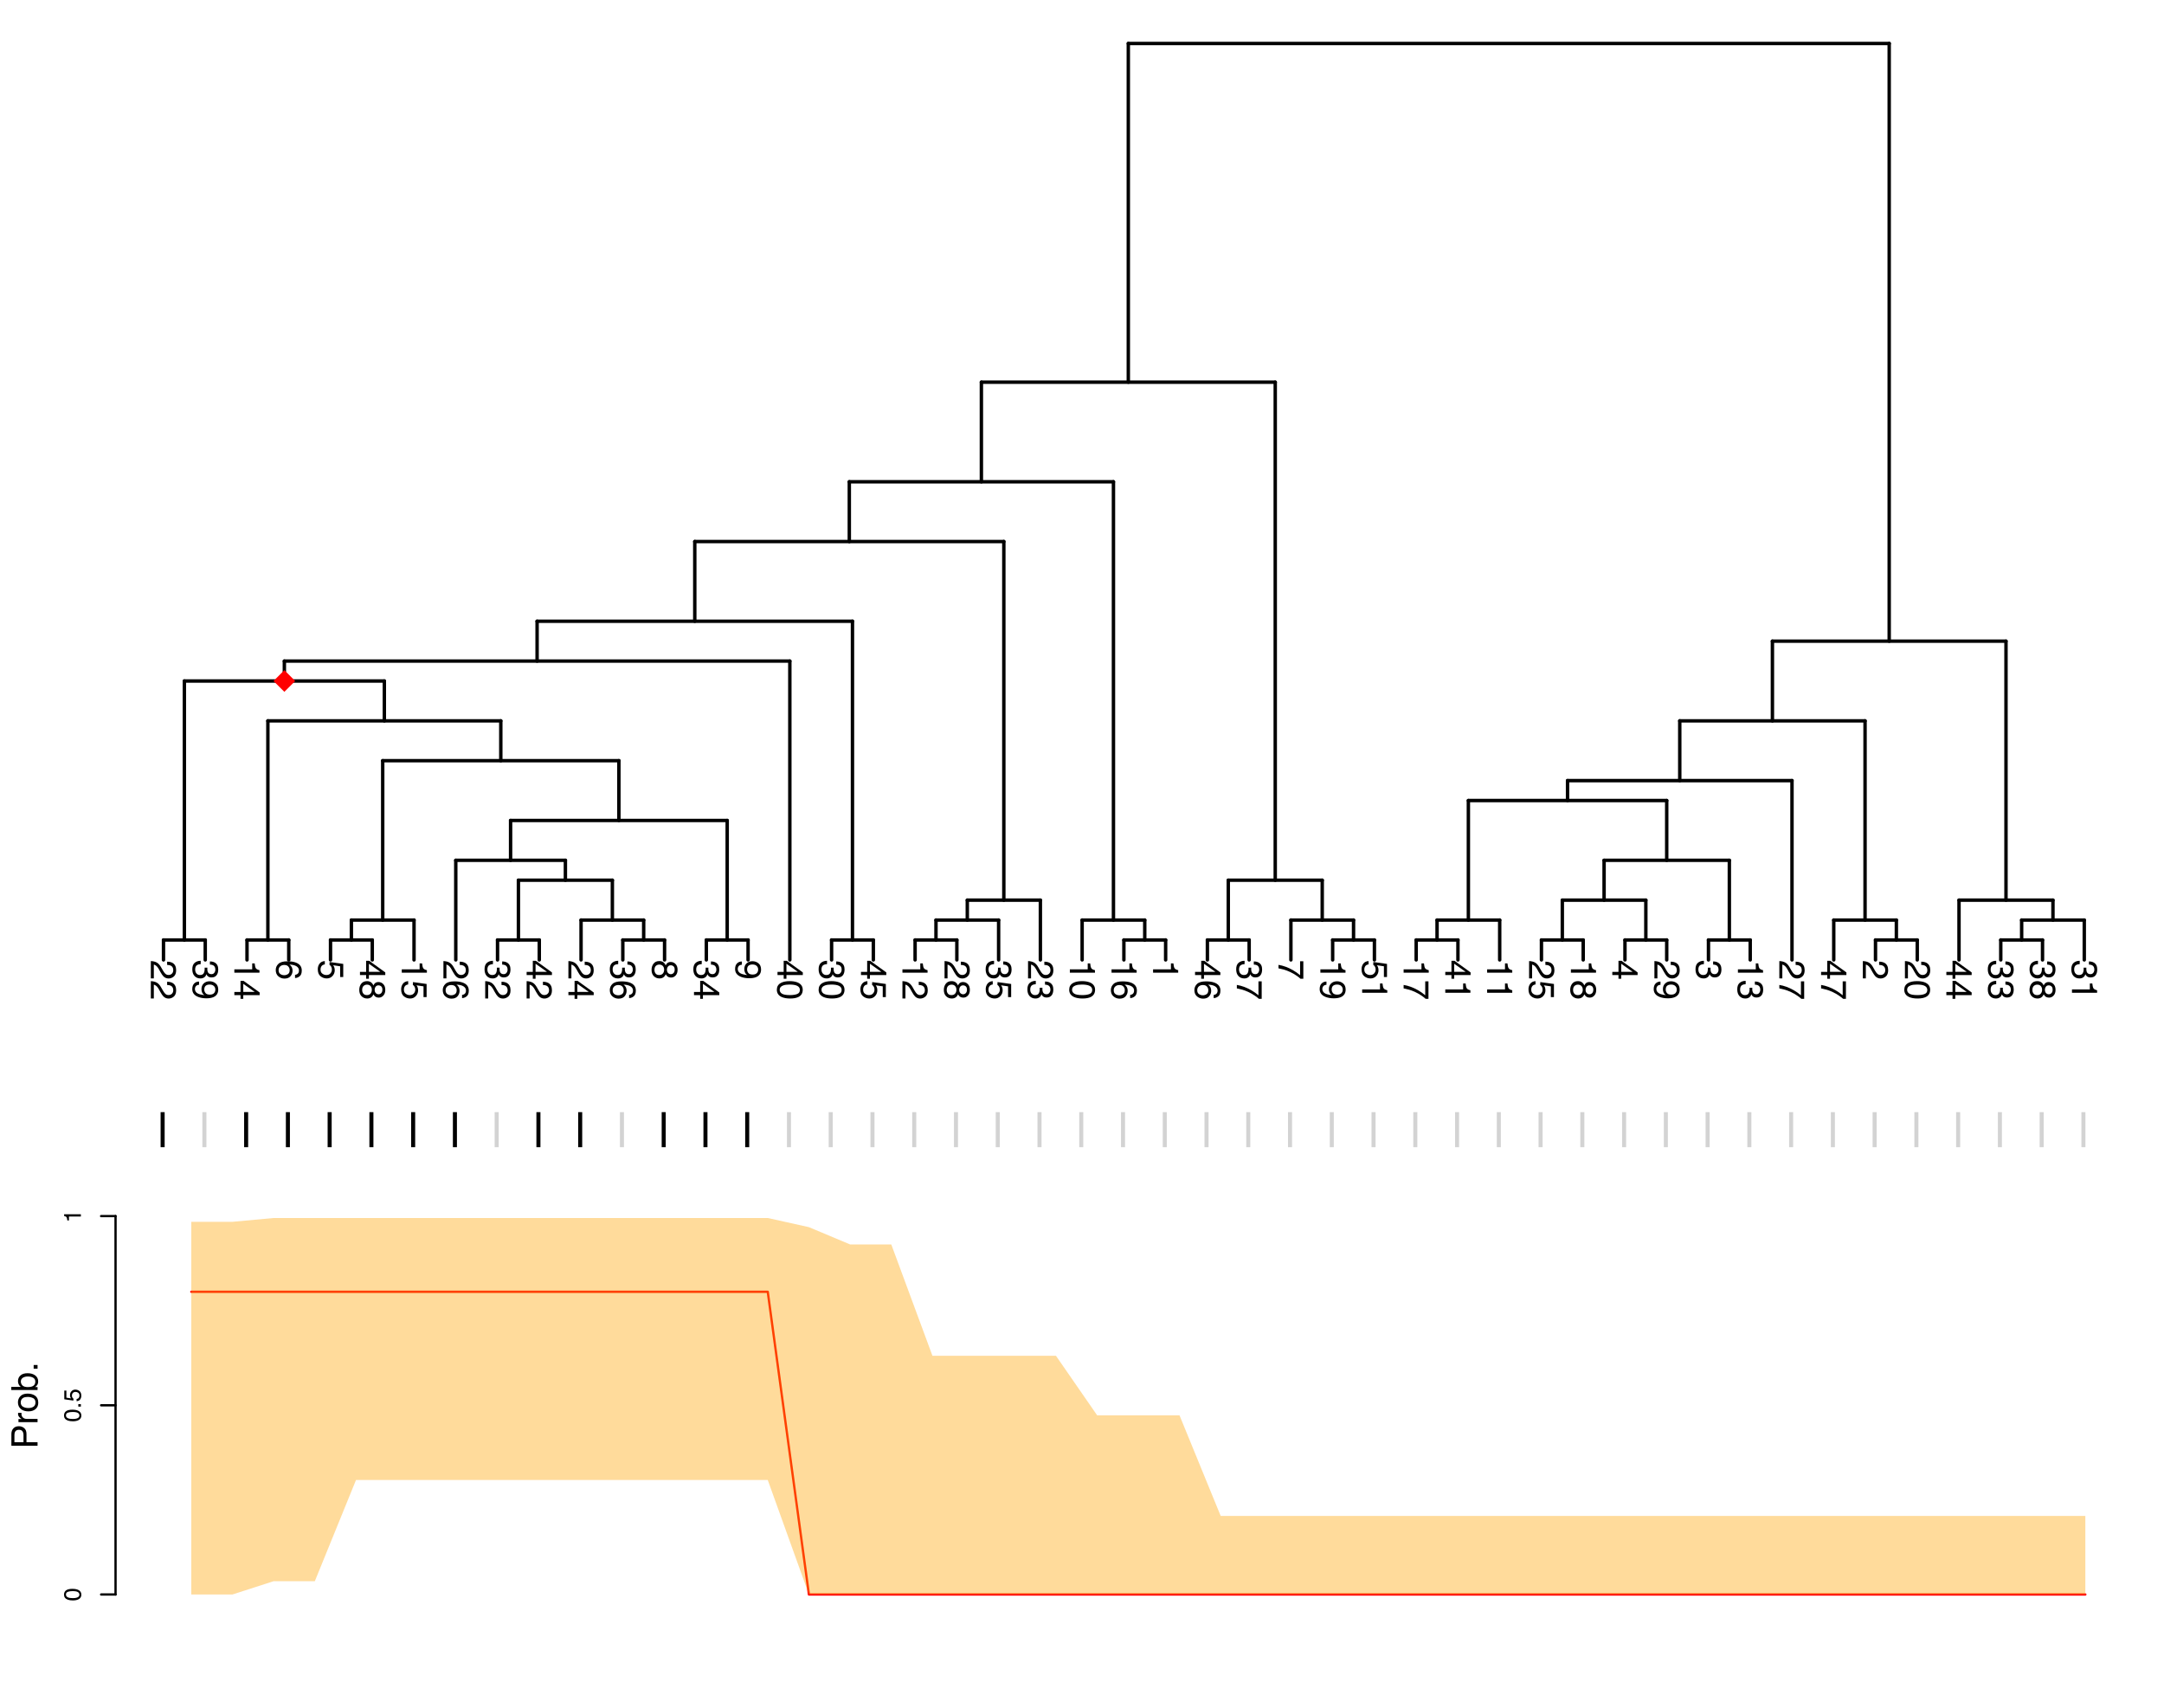 <?xml version="1.0" encoding="UTF-8"?>
<svg xmlns="http://www.w3.org/2000/svg" xmlns:xlink="http://www.w3.org/1999/xlink" width="712pt" height="562pt" viewBox="0 0 712 562" version="1.1">
<defs>
<g>
<symbol overflow="visible" id="glyph0-0">
<path style="stroke:none;" d="M 0 0.375 L 8.516 0.375 L 8.516 7.141 L 0 7.141 Z M 1.062 6.078 L 7.453 6.078 L 7.453 1.453 L 1.062 1.453 Z M 1.062 6.078 "/>
</symbol>
<symbol overflow="visible" id="glyph0-1">
<path style="stroke:none;" d="M 0 0.375 C 0.719 0.406 1.336 0.551 1.859 0.812 C 2.391 1.07 2.875 1.57 3.312 2.312 L 3.953 3.438 C 4.242 3.938 4.492 4.285 4.703 4.484 C 5.016 4.797 5.379 4.953 5.797 4.953 C 6.273 4.953 6.656 4.805 6.938 4.516 C 7.227 4.234 7.375 3.848 7.375 3.359 C 7.375 2.648 7.102 2.156 6.562 1.875 C 6.27 1.727 5.867 1.648 5.359 1.641 L 5.359 0.578 C 6.078 0.586 6.664 0.719 7.125 0.969 C 7.926 1.426 8.328 2.227 8.328 3.375 C 8.328 4.32 8.07 5.016 7.562 5.453 C 7.051 5.891 6.477 6.109 5.844 6.109 C 5.176 6.109 4.609 5.875 4.141 5.406 C 3.867 5.133 3.535 4.648 3.141 3.953 L 2.703 3.156 C 2.492 2.781 2.297 2.484 2.109 2.266 C 1.766 1.879 1.391 1.633 0.984 1.531 L 0.984 6.078 L 0 6.078 Z M 0 0.375 "/>
</symbol>
<symbol overflow="visible" id="glyph0-2">
<path style="stroke:none;" d="M -0.219 3.078 C -0.219 2.098 0.047 1.383 0.578 0.938 C 1.117 0.5 1.773 0.281 2.547 0.281 L 2.547 1.375 C 2.016 1.414 1.625 1.516 1.375 1.672 C 0.938 1.941 0.719 2.43 0.719 3.141 C 0.719 3.691 0.863 4.133 1.156 4.469 C 1.457 4.801 1.836 4.969 2.297 4.969 C 2.867 4.969 3.27 4.789 3.5 4.438 C 3.727 4.082 3.844 3.598 3.844 2.984 C 3.844 2.91 3.844 2.836 3.844 2.766 C 3.844 2.691 3.836 2.617 3.828 2.547 L 4.75 2.547 C 4.738 2.66 4.727 2.754 4.719 2.828 C 4.719 2.898 4.719 2.977 4.719 3.062 C 4.719 3.445 4.781 3.77 4.906 4.031 C 5.125 4.469 5.516 4.688 6.078 4.688 C 6.484 4.688 6.797 4.535 7.016 4.234 C 7.242 3.941 7.359 3.602 7.359 3.219 C 7.359 2.52 7.129 2.039 6.672 1.781 C 6.41 1.625 6.047 1.539 5.578 1.531 L 5.578 0.5 C 6.191 0.5 6.719 0.617 7.156 0.859 C 7.926 1.285 8.312 2.035 8.312 3.109 C 8.312 3.953 8.125 4.602 7.75 5.062 C 7.375 5.531 6.828 5.766 6.109 5.766 C 5.598 5.766 5.188 5.629 4.875 5.359 C 4.676 5.191 4.52 4.973 4.406 4.703 C 4.289 5.141 4.062 5.477 3.719 5.719 C 3.375 5.969 2.953 6.094 2.453 6.094 C 1.66 6.094 1.016 5.828 0.516 5.297 C 0.023 4.773 -0.219 4.035 -0.219 3.078 Z M -0.219 3.078 "/>
</symbol>
<symbol overflow="visible" id="glyph0-3">
<path style="stroke:none;" d="M 2 1.578 C 1.426 1.609 1.031 1.832 0.812 2.25 C 0.695 2.457 0.641 2.695 0.641 2.969 C 0.641 3.469 0.848 3.891 1.266 4.234 C 1.68 4.586 2.523 4.836 3.797 4.984 C 3.422 4.754 3.16 4.469 3.016 4.125 C 2.867 3.781 2.797 3.41 2.797 3.016 C 2.797 2.223 3.047 1.594 3.547 1.125 C 4.047 0.656 4.688 0.422 5.469 0.422 C 6.219 0.422 6.879 0.648 7.453 1.109 C 8.023 1.566 8.312 2.25 8.312 3.156 C 8.312 4.363 7.77 5.195 6.688 5.656 C 6.082 5.906 5.332 6.031 4.438 6.031 C 3.414 6.031 2.516 5.879 1.734 5.578 C 0.422 5.066 -0.234 4.207 -0.234 3 C -0.234 2.188 -0.02 1.566 0.406 1.141 C 0.832 0.723 1.363 0.516 2 0.516 Z M 3.719 3.156 C 3.719 3.57 3.852 3.953 4.125 4.297 C 4.395 4.641 4.867 4.812 5.547 4.812 C 6.16 4.812 6.613 4.656 6.906 4.344 C 7.207 4.039 7.359 3.648 7.359 3.172 C 7.359 2.66 7.188 2.254 6.844 1.953 C 6.508 1.648 6.055 1.5 5.484 1.5 C 4.941 1.5 4.508 1.629 4.188 1.891 C 3.875 2.16 3.719 2.582 3.719 3.156 Z M 3.719 3.156 "/>
</symbol>
<symbol overflow="visible" id="glyph0-4">
<path style="stroke:none;" d="M 5.875 1.141 L 6.688 1.141 C 6.758 1.891 6.879 2.41 7.047 2.703 C 7.223 3.004 7.629 3.227 8.266 3.375 L 8.266 4.203 L 0 4.203 L 0 3.094 L 5.875 3.094 Z M 5.875 1.141 "/>
</symbol>
<symbol overflow="visible" id="glyph0-5">
<path style="stroke:none;" d="M 2.938 3.922 L 6.703 3.922 L 2.938 1.266 Z M 0 3.938 L 2.031 3.938 L 2.031 0.297 L 3.047 0.297 L 8.328 4.109 L 8.328 4.984 L 2.938 4.984 L 2.938 6.203 L 2.031 6.203 L 2.031 4.984 L 0 4.984 Z M 0 3.938 "/>
</symbol>
<symbol overflow="visible" id="glyph0-6">
<path style="stroke:none;" d="M 8.344 3.469 C 8.344 4.395 8.098 5.039 7.609 5.406 C 7.129 5.77 6.633 5.953 6.125 5.953 L 6.125 4.922 C 6.457 4.859 6.719 4.766 6.906 4.641 C 7.25 4.379 7.422 3.992 7.422 3.484 C 7.422 2.898 7.148 2.438 6.609 2.094 C 6.066 1.75 5.297 1.562 4.297 1.531 C 4.648 1.77 4.91 2.066 5.078 2.422 C 5.234 2.754 5.312 3.129 5.312 3.547 C 5.312 4.242 5.086 4.848 4.641 5.359 C 4.203 5.879 3.539 6.141 2.656 6.141 C 1.906 6.141 1.238 5.895 0.656 5.406 C 0.07 4.914 -0.219 4.219 -0.219 3.312 C -0.219 2.531 0.07 1.859 0.656 1.297 C 1.25 0.734 2.242 0.453 3.641 0.453 C 4.68 0.453 5.562 0.578 6.281 0.828 C 7.656 1.305 8.344 2.188 8.344 3.469 Z M 0.719 3.391 C 0.719 3.941 0.898 4.352 1.266 4.625 C 1.641 4.895 2.078 5.031 2.578 5.031 C 3.004 5.031 3.406 4.91 3.781 4.672 C 4.164 4.43 4.359 3.988 4.359 3.344 C 4.359 2.895 4.207 2.5 3.906 2.156 C 3.613 1.82 3.172 1.656 2.578 1.656 C 2.047 1.656 1.602 1.805 1.25 2.109 C 0.895 2.422 0.719 2.848 0.719 3.391 Z M 0.719 3.391 "/>
</symbol>
<symbol overflow="visible" id="glyph0-7">
<path style="stroke:none;" d="M 2.109 1.469 C 1.516 1.539 1.102 1.816 0.875 2.297 C 0.758 2.547 0.703 2.832 0.703 3.156 C 0.703 3.77 0.898 4.223 1.297 4.516 C 1.691 4.816 2.129 4.969 2.609 4.969 C 3.191 4.969 3.641 4.789 3.953 4.438 C 4.273 4.082 4.438 3.66 4.438 3.172 C 4.438 2.805 4.363 2.492 4.219 2.234 C 4.082 1.984 3.891 1.77 3.641 1.594 L 3.688 0.688 L 8.172 1.312 L 8.172 5.625 L 7.156 5.625 L 7.156 2.094 L 4.844 1.75 C 4.988 1.938 5.098 2.117 5.172 2.297 C 5.305 2.609 5.375 2.969 5.375 3.375 C 5.375 4.133 5.125 4.773 4.625 5.297 C 4.133 5.828 3.516 6.094 2.766 6.094 C 1.984 6.094 1.289 5.848 0.688 5.359 C 0.094 4.879 -0.203 4.109 -0.203 3.047 C -0.203 2.367 -0.016 1.77 0.359 1.25 C 0.742 0.727 1.328 0.438 2.109 0.375 Z M 2.109 1.469 "/>
</symbol>
<symbol overflow="visible" id="glyph0-8">
<path style="stroke:none;" d="M 4.828 3.234 C 4.828 3.691 4.953 4.051 5.203 4.312 C 5.461 4.57 5.77 4.703 6.125 4.703 C 6.438 4.703 6.723 4.578 6.984 4.328 C 7.242 4.078 7.375 3.695 7.375 3.188 C 7.375 2.688 7.242 2.32 6.984 2.094 C 6.723 1.875 6.422 1.766 6.078 1.766 C 5.68 1.766 5.375 1.91 5.156 2.203 C 4.938 2.492 4.828 2.836 4.828 3.234 Z M 0.719 3.297 C 0.719 3.773 0.848 4.172 1.109 4.484 C 1.367 4.805 1.754 4.969 2.266 4.969 C 2.805 4.969 3.211 4.801 3.484 4.469 C 3.766 4.145 3.906 3.727 3.906 3.219 C 3.906 2.719 3.766 2.312 3.484 2 C 3.203 1.688 2.812 1.531 2.312 1.531 C 1.875 1.531 1.5 1.672 1.188 1.953 C 0.875 2.242 0.719 2.691 0.719 3.297 Z M 4.422 1.812 C 4.547 1.52 4.691 1.289 4.859 1.125 C 5.172 0.82 5.57 0.672 6.062 0.672 C 6.688 0.672 7.219 0.895 7.656 1.344 C 8.102 1.789 8.328 2.426 8.328 3.25 C 8.328 4.051 8.113 4.676 7.688 5.125 C 7.27 5.57 6.785 5.797 6.234 5.797 C 5.711 5.797 5.289 5.664 4.969 5.406 C 4.789 5.258 4.613 5.031 4.438 4.719 C 4.281 5.062 4.098 5.332 3.891 5.531 C 3.504 5.906 3.004 6.094 2.391 6.094 C 1.648 6.094 1.023 5.844 0.516 5.344 C 0.016 4.852 -0.234 4.16 -0.234 3.266 C -0.234 2.461 -0.016 1.781 0.422 1.219 C 0.859 0.656 1.492 0.375 2.328 0.375 C 2.816 0.375 3.238 0.492 3.594 0.734 C 3.957 0.984 4.234 1.344 4.422 1.812 Z M 4.422 1.812 "/>
</symbol>
<symbol overflow="visible" id="glyph0-9">
<path style="stroke:none;" d="M 8.297 3.219 C 8.297 4.289 7.852 5.066 6.969 5.547 C 6.289 5.91 5.352 6.094 4.156 6.094 C 3.031 6.094 2.098 5.926 1.359 5.594 C 0.305 5.102 -0.219 4.305 -0.219 3.203 C -0.219 2.203 0.211 1.461 1.078 0.984 C 1.797 0.578 2.766 0.375 3.984 0.375 C 4.922 0.375 5.727 0.492 6.406 0.734 C 7.664 1.191 8.297 2.02 8.297 3.219 Z M 0.719 3.203 C 0.719 3.742 0.957 4.172 1.438 4.484 C 1.914 4.805 2.812 4.969 4.125 4.969 C 5.062 4.969 5.832 4.852 6.438 4.625 C 7.051 4.395 7.359 3.945 7.359 3.281 C 7.359 2.664 7.066 2.211 6.484 1.922 C 5.91 1.641 5.062 1.5 3.938 1.5 C 3.094 1.5 2.414 1.594 1.906 1.781 C 1.113 2.051 0.719 2.523 0.719 3.203 Z M 0.719 3.203 "/>
</symbol>
<symbol overflow="visible" id="glyph0-10">
<path style="stroke:none;" d="M 8.172 6.203 L 7.25 6.203 C 6.988 5.941 6.535 5.586 5.891 5.141 C 5.254 4.703 4.566 4.312 3.828 3.969 C 3.109 3.633 2.445 3.379 1.844 3.203 C 1.469 3.086 0.852 2.941 0 2.766 L 0 1.625 C 1.582 1.883 3.16 2.461 4.734 3.359 C 5.648 3.891 6.441 4.445 7.109 5.031 L 7.109 0.438 L 8.172 0.438 Z M 8.172 6.203 "/>
</symbol>
<symbol overflow="visible" id="glyph1-0">
<path style="stroke:none;" d="M 0.516 0 L 0.516 -11.359 L 9.531 -11.359 L 9.531 0 Z M 8.109 -1.422 L 8.109 -9.938 L 1.938 -9.938 L 1.938 -1.422 Z M 8.109 -1.422 "/>
</symbol>
<symbol overflow="visible" id="glyph1-1">
<path style="stroke:none;" d="M 2.438 0 L 1.109 0 L 1.109 -11.531 L 2.438 -11.531 Z M 2.438 0 "/>
</symbol>
<symbol overflow="visible" id="glyph2-0">
<path style="stroke:none;" d="M 0 -0.25 L -5.688 -0.25 L -5.688 -4.766 L 0 -4.766 Z M -0.719 -4.047 L -4.969 -4.047 L -4.969 -0.969 L -0.719 -0.969 Z M -0.719 -4.047 "/>
</symbol>
<symbol overflow="visible" id="glyph2-1">
<path style="stroke:none;" d="M -5.547 -2.141 C -5.547 -2.859 -5.25 -3.379 -4.656 -3.703 C -4.195 -3.941 -3.57 -4.062 -2.781 -4.062 C -2.02 -4.062 -1.395 -3.953 -0.906 -3.734 C -0.195 -3.41 0.156 -2.879 0.156 -2.141 C 0.156 -1.473 -0.133 -0.977 -0.719 -0.656 C -1.195 -0.383 -1.844 -0.25 -2.656 -0.25 C -3.281 -0.25 -3.82 -0.328 -4.281 -0.484 C -5.125 -0.797 -5.547 -1.348 -5.547 -2.141 Z M -0.484 -2.141 C -0.484 -2.492 -0.641 -2.773 -0.953 -2.984 C -1.273 -3.203 -1.875 -3.312 -2.75 -3.312 C -3.375 -3.312 -3.891 -3.234 -4.297 -3.078 C -4.703 -2.93 -4.906 -2.633 -4.906 -2.188 C -4.906 -1.781 -4.711 -1.477 -4.328 -1.281 C -3.941 -1.094 -3.375 -1 -2.625 -1 C -2.062 -1 -1.609 -1.062 -1.266 -1.188 C -0.742 -1.375 -0.484 -1.691 -0.484 -2.141 Z M -0.484 -2.141 "/>
</symbol>
<symbol overflow="visible" id="glyph2-2">
<path style="stroke:none;" d="M -0.844 -0.672 L -0.844 -1.484 L 0 -1.484 L 0 -0.672 Z M -0.844 -0.672 "/>
</symbol>
<symbol overflow="visible" id="glyph2-3">
<path style="stroke:none;" d="M -1.406 -0.984 C -1.008 -1.023 -0.738 -1.207 -0.594 -1.531 C -0.508 -1.695 -0.469 -1.891 -0.469 -2.109 C -0.469 -2.516 -0.598 -2.816 -0.859 -3.016 C -1.129 -3.211 -1.422 -3.312 -1.734 -3.312 C -2.129 -3.312 -2.43 -3.191 -2.641 -2.953 C -2.848 -2.723 -2.953 -2.441 -2.953 -2.109 C -2.953 -1.867 -2.906 -1.66 -2.812 -1.484 C -2.719 -1.316 -2.586 -1.176 -2.422 -1.062 L -2.469 -0.453 L -5.453 -0.875 L -5.453 -3.75 L -4.766 -3.75 L -4.766 -1.406 L -3.234 -1.172 C -3.328 -1.297 -3.398 -1.414 -3.453 -1.531 C -3.535 -1.738 -3.578 -1.977 -3.578 -2.25 C -3.578 -2.758 -3.41 -3.188 -3.078 -3.531 C -2.754 -3.883 -2.344 -4.062 -1.844 -4.062 C -1.32 -4.062 -0.859 -3.898 -0.453 -3.578 C -0.055 -3.254 0.141 -2.738 0.141 -2.031 C 0.141 -1.582 0.016 -1.18 -0.234 -0.828 C -0.492 -0.484 -0.883 -0.289 -1.406 -0.25 Z M -1.406 -0.984 "/>
</symbol>
<symbol overflow="visible" id="glyph2-4">
<path style="stroke:none;" d="M -3.922 -0.766 L -4.453 -0.766 C -4.504 -1.266 -4.586 -1.613 -4.703 -1.812 C -4.816 -2.008 -5.086 -2.156 -5.516 -2.25 L -5.516 -2.797 L 0 -2.797 L 0 -2.062 L -3.922 -2.062 Z M -3.922 -0.766 "/>
</symbol>
<symbol overflow="visible" id="glyph3-0">
<path style="stroke:none;" d="M 0 -0.391 L -8.609 -0.391 L -8.609 -7.219 L 0 -7.219 Z M -1.078 -6.141 L -7.531 -6.141 L -7.531 -1.469 L -1.078 -1.469 Z M -1.078 -6.141 "/>
</symbol>
<symbol overflow="visible" id="glyph3-1">
<path style="stroke:none;" d="M -8.609 -1.031 L -8.609 -4.906 C -8.609 -5.664 -8.391 -6.281 -7.953 -6.75 C -7.523 -7.219 -6.922 -7.453 -6.141 -7.453 C -5.473 -7.453 -4.891 -7.242 -4.391 -6.828 C -3.891 -6.41 -3.641 -5.77 -3.641 -4.906 L -3.641 -2.188 L 0 -2.188 L 0 -1.031 Z M -6.141 -6.281 C -6.766 -6.281 -7.191 -6.047 -7.422 -5.578 C -7.547 -5.316 -7.609 -4.961 -7.609 -4.516 L -7.609 -2.188 L -4.625 -2.188 L -4.625 -4.516 C -4.625 -5.035 -4.734 -5.457 -4.953 -5.781 C -5.18 -6.113 -5.578 -6.281 -6.141 -6.281 Z M -6.141 -6.281 "/>
</symbol>
<symbol overflow="visible" id="glyph3-2">
<path style="stroke:none;" d="M -6.281 -0.797 L -6.281 -1.812 L -5.188 -1.812 C -5.406 -1.883 -5.664 -2.082 -5.969 -2.406 C -6.27 -2.727 -6.422 -3.098 -6.422 -3.516 C -6.422 -3.535 -6.414 -3.566 -6.406 -3.609 C -6.406 -3.66 -6.398 -3.742 -6.391 -3.859 L -5.281 -3.859 C -5.289 -3.797 -5.297 -3.738 -5.297 -3.688 C -5.297 -3.633 -5.297 -3.578 -5.297 -3.516 C -5.297 -2.984 -5.125 -2.57 -4.781 -2.281 C -4.445 -2 -4.055 -1.859 -3.609 -1.859 L 0 -1.859 L 0 -0.797 Z M -6.281 -0.797 "/>
</symbol>
<symbol overflow="visible" id="glyph3-3">
<path style="stroke:none;" d="M -0.688 -3.266 C -0.688 -3.961 -0.945 -4.441 -1.469 -4.703 C -2 -4.961 -2.586 -5.094 -3.234 -5.094 C -3.828 -5.094 -4.305 -5 -4.672 -4.812 C -5.242 -4.508 -5.531 -4 -5.531 -3.281 C -5.531 -2.633 -5.285 -2.164 -4.797 -1.875 C -4.305 -1.582 -3.711 -1.438 -3.016 -1.438 C -2.348 -1.438 -1.789 -1.582 -1.344 -1.875 C -0.906 -2.164 -0.688 -2.629 -0.688 -3.266 Z M -6.453 -3.312 C -6.453 -4.113 -6.18 -4.789 -5.641 -5.344 C -5.109 -5.906 -4.316 -6.188 -3.266 -6.188 C -2.254 -6.188 -1.414 -5.941 -0.75 -5.453 C -0.094 -4.961 0.234 -4.203 0.234 -3.172 C 0.234 -2.305 -0.055 -1.617 -0.641 -1.109 C -1.234 -0.598 -2.02 -0.344 -3 -0.344 C -4.051 -0.344 -4.891 -0.609 -5.516 -1.141 C -6.141 -1.68 -6.453 -2.406 -6.453 -3.312 Z M -6.422 -3.266 Z M -6.422 -3.266 "/>
</symbol>
<symbol overflow="visible" id="glyph3-4">
<path style="stroke:none;" d="M -8.641 -0.688 L -8.641 -1.719 L -5.516 -1.719 C -5.816 -1.945 -6.047 -2.223 -6.203 -2.547 C -6.359 -2.867 -6.438 -3.219 -6.438 -3.594 C -6.438 -4.375 -6.164 -5.004 -5.625 -5.484 C -5.094 -5.973 -4.305 -6.219 -3.266 -6.219 C -2.266 -6.219 -1.438 -5.977 -0.781 -5.5 C -0.125 -5.02 0.203 -4.352 0.203 -3.5 C 0.203 -3.02 0.086 -2.617 -0.141 -2.297 C -0.285 -2.098 -0.504 -1.891 -0.797 -1.672 L 0 -1.672 L 0 -0.688 Z M -0.734 -3.438 C -0.734 -4.008 -0.957 -4.438 -1.406 -4.719 C -1.863 -5 -2.461 -5.141 -3.203 -5.141 C -3.867 -5.141 -4.414 -5 -4.844 -4.719 C -5.281 -4.438 -5.5 -4.02 -5.5 -3.469 C -5.5 -2.988 -5.32 -2.566 -4.969 -2.203 C -4.613 -1.836 -4.023 -1.656 -3.203 -1.656 C -2.617 -1.656 -2.141 -1.727 -1.766 -1.875 C -1.078 -2.156 -0.734 -2.676 -0.734 -3.438 Z M -0.734 -3.438 "/>
</symbol>
<symbol overflow="visible" id="glyph3-5">
<path style="stroke:none;" d="M -1.281 -1.031 L -1.281 -2.25 L 0 -2.25 L 0 -1.031 Z M -1.281 -1.031 "/>
</symbol>
</g>
</defs>
<g id="surface46">
<rect x="0" y="0" width="712" height="562" style="fill:rgb(100%,100%,100%);fill-opacity:1;stroke:none;"/>
<path style="fill:none;stroke-width:1.125;stroke-linecap:round;stroke-linejoin:round;stroke:rgb(0%,0%,0%);stroke-opacity:1;stroke-miterlimit:10;" d="M 371.238 14.309 L 371.238 125.73 "/>
<path style="fill:none;stroke-width:1.125;stroke-linecap:round;stroke-linejoin:round;stroke:rgb(0%,0%,0%);stroke-opacity:1;stroke-miterlimit:10;" d="M 322.895 125.73 L 322.895 158.5 "/>
<path style="fill:none;stroke-width:1.125;stroke-linecap:round;stroke-linejoin:round;stroke:rgb(0%,0%,0%);stroke-opacity:1;stroke-miterlimit:10;" d="M 279.441 158.5 L 279.441 178.164 "/>
<path style="fill:none;stroke-width:1.125;stroke-linecap:round;stroke-linejoin:round;stroke:rgb(0%,0%,0%);stroke-opacity:1;stroke-miterlimit:10;" d="M 228.598 178.164 L 228.598 204.379 "/>
<path style="fill:none;stroke-width:1.125;stroke-linecap:round;stroke-linejoin:round;stroke:rgb(0%,0%,0%);stroke-opacity:1;stroke-miterlimit:10;" d="M 176.715 204.379 L 176.715 217.488 "/>
<path style="fill:none;stroke-width:1.125;stroke-linecap:round;stroke-linejoin:round;stroke:rgb(0%,0%,0%);stroke-opacity:1;stroke-miterlimit:10;" d="M 93.559 217.488 L 93.559 224.043 "/>
<path style="fill:none;stroke-width:1.125;stroke-linecap:round;stroke-linejoin:round;stroke:rgb(0%,0%,0%);stroke-opacity:1;stroke-miterlimit:10;" d="M 60.66 224.043 L 60.66 309.246 "/>
<path style="fill:none;stroke-width:1.125;stroke-linecap:round;stroke-linejoin:round;stroke:rgb(0%,0%,0%);stroke-opacity:1;stroke-miterlimit:10;" d="M 53.793 309.246 L 53.793 315.801 "/>
<path style="fill:none;stroke-width:1.125;stroke-linecap:round;stroke-linejoin:round;stroke:rgb(0%,0%,0%);stroke-opacity:1;stroke-miterlimit:10;" d="M 67.531 309.246 L 67.531 315.801 "/>
<path style="fill:none;stroke-width:1.125;stroke-linecap:round;stroke-linejoin:round;stroke:rgb(0%,0%,0%);stroke-opacity:1;stroke-miterlimit:10;" d="M 126.457 224.043 L 126.457 237.152 "/>
<path style="fill:none;stroke-width:1.125;stroke-linecap:round;stroke-linejoin:round;stroke:rgb(0%,0%,0%);stroke-opacity:1;stroke-miterlimit:10;" d="M 88.137 237.152 L 88.137 309.246 "/>
<path style="fill:none;stroke-width:1.125;stroke-linecap:round;stroke-linejoin:round;stroke:rgb(0%,0%,0%);stroke-opacity:1;stroke-miterlimit:10;" d="M 81.27 309.246 L 81.27 315.801 "/>
<path style="fill:none;stroke-width:1.125;stroke-linecap:round;stroke-linejoin:round;stroke:rgb(0%,0%,0%);stroke-opacity:1;stroke-miterlimit:10;" d="M 95.008 309.246 L 95.008 315.801 "/>
<path style="fill:none;stroke-width:1.125;stroke-linecap:round;stroke-linejoin:round;stroke:rgb(0%,0%,0%);stroke-opacity:1;stroke-miterlimit:10;" d="M 164.773 237.152 L 164.773 250.258 "/>
<path style="fill:none;stroke-width:1.125;stroke-linecap:round;stroke-linejoin:round;stroke:rgb(0%,0%,0%);stroke-opacity:1;stroke-miterlimit:10;" d="M 125.918 250.258 L 125.918 302.691 "/>
<path style="fill:none;stroke-width:1.125;stroke-linecap:round;stroke-linejoin:round;stroke:rgb(0%,0%,0%);stroke-opacity:1;stroke-miterlimit:10;" d="M 115.613 302.691 L 115.613 309.246 "/>
<path style="fill:none;stroke-width:1.125;stroke-linecap:round;stroke-linejoin:round;stroke:rgb(0%,0%,0%);stroke-opacity:1;stroke-miterlimit:10;" d="M 108.746 309.246 L 108.746 315.801 "/>
<path style="fill:none;stroke-width:1.125;stroke-linecap:round;stroke-linejoin:round;stroke:rgb(0%,0%,0%);stroke-opacity:1;stroke-miterlimit:10;" d="M 122.484 309.246 L 122.484 315.801 "/>
<path style="fill:none;stroke-width:1.125;stroke-linecap:round;stroke-linejoin:round;stroke:rgb(0%,0%,0%);stroke-opacity:1;stroke-miterlimit:10;" d="M 136.223 302.691 L 136.223 315.801 "/>
<path style="fill:none;stroke-width:1.125;stroke-linecap:round;stroke-linejoin:round;stroke:rgb(0%,0%,0%);stroke-opacity:1;stroke-miterlimit:10;" d="M 203.629 250.258 L 203.629 269.922 "/>
<path style="fill:none;stroke-width:1.125;stroke-linecap:round;stroke-linejoin:round;stroke:rgb(0%,0%,0%);stroke-opacity:1;stroke-miterlimit:10;" d="M 167.992 269.922 L 167.992 283.031 "/>
<path style="fill:none;stroke-width:1.125;stroke-linecap:round;stroke-linejoin:round;stroke:rgb(0%,0%,0%);stroke-opacity:1;stroke-miterlimit:10;" d="M 149.961 283.031 L 149.961 315.801 "/>
<path style="fill:none;stroke-width:1.125;stroke-linecap:round;stroke-linejoin:round;stroke:rgb(0%,0%,0%);stroke-opacity:1;stroke-miterlimit:10;" d="M 186.027 283.031 L 186.027 289.582 "/>
<path style="fill:none;stroke-width:1.125;stroke-linecap:round;stroke-linejoin:round;stroke:rgb(0%,0%,0%);stroke-opacity:1;stroke-miterlimit:10;" d="M 170.57 289.582 L 170.57 309.246 "/>
<path style="fill:none;stroke-width:1.125;stroke-linecap:round;stroke-linejoin:round;stroke:rgb(0%,0%,0%);stroke-opacity:1;stroke-miterlimit:10;" d="M 163.699 309.246 L 163.699 315.801 "/>
<path style="fill:none;stroke-width:1.125;stroke-linecap:round;stroke-linejoin:round;stroke:rgb(0%,0%,0%);stroke-opacity:1;stroke-miterlimit:10;" d="M 177.438 309.246 L 177.438 315.801 "/>
<path style="fill:none;stroke-width:1.125;stroke-linecap:round;stroke-linejoin:round;stroke:rgb(0%,0%,0%);stroke-opacity:1;stroke-miterlimit:10;" d="M 201.48 289.582 L 201.48 302.691 "/>
<path style="fill:none;stroke-width:1.125;stroke-linecap:round;stroke-linejoin:round;stroke:rgb(0%,0%,0%);stroke-opacity:1;stroke-miterlimit:10;" d="M 191.18 302.691 L 191.18 315.801 "/>
<path style="fill:none;stroke-width:1.125;stroke-linecap:round;stroke-linejoin:round;stroke:rgb(0%,0%,0%);stroke-opacity:1;stroke-miterlimit:10;" d="M 211.785 302.691 L 211.785 309.246 "/>
<path style="fill:none;stroke-width:1.125;stroke-linecap:round;stroke-linejoin:round;stroke:rgb(0%,0%,0%);stroke-opacity:1;stroke-miterlimit:10;" d="M 204.918 309.246 L 204.918 315.801 "/>
<path style="fill:none;stroke-width:1.125;stroke-linecap:round;stroke-linejoin:round;stroke:rgb(0%,0%,0%);stroke-opacity:1;stroke-miterlimit:10;" d="M 218.656 309.246 L 218.656 315.801 "/>
<path style="fill:none;stroke-width:1.125;stroke-linecap:round;stroke-linejoin:round;stroke:rgb(0%,0%,0%);stroke-opacity:1;stroke-miterlimit:10;" d="M 239.262 269.922 L 239.262 309.246 "/>
<path style="fill:none;stroke-width:1.125;stroke-linecap:round;stroke-linejoin:round;stroke:rgb(0%,0%,0%);stroke-opacity:1;stroke-miterlimit:10;" d="M 232.395 309.246 L 232.395 315.801 "/>
<path style="fill:none;stroke-width:1.125;stroke-linecap:round;stroke-linejoin:round;stroke:rgb(0%,0%,0%);stroke-opacity:1;stroke-miterlimit:10;" d="M 246.133 309.246 L 246.133 315.801 "/>
<path style="fill:none;stroke-width:1.125;stroke-linecap:round;stroke-linejoin:round;stroke:rgb(0%,0%,0%);stroke-opacity:1;stroke-miterlimit:10;" d="M 259.871 217.488 L 259.871 315.801 "/>
<path style="fill:none;stroke-width:1.125;stroke-linecap:round;stroke-linejoin:round;stroke:rgb(0%,0%,0%);stroke-opacity:1;stroke-miterlimit:10;" d="M 280.48 204.379 L 280.48 309.246 "/>
<path style="fill:none;stroke-width:1.125;stroke-linecap:round;stroke-linejoin:round;stroke:rgb(0%,0%,0%);stroke-opacity:1;stroke-miterlimit:10;" d="M 273.609 309.246 L 273.609 315.801 "/>
<path style="fill:none;stroke-width:1.125;stroke-linecap:round;stroke-linejoin:round;stroke:rgb(0%,0%,0%);stroke-opacity:1;stroke-miterlimit:10;" d="M 287.348 309.246 L 287.348 315.801 "/>
<path style="fill:none;stroke-width:1.125;stroke-linecap:round;stroke-linejoin:round;stroke:rgb(0%,0%,0%);stroke-opacity:1;stroke-miterlimit:10;" d="M 330.281 178.164 L 330.281 296.137 "/>
<path style="fill:none;stroke-width:1.125;stroke-linecap:round;stroke-linejoin:round;stroke:rgb(0%,0%,0%);stroke-opacity:1;stroke-miterlimit:10;" d="M 318.262 296.137 L 318.262 302.691 "/>
<path style="fill:none;stroke-width:1.125;stroke-linecap:round;stroke-linejoin:round;stroke:rgb(0%,0%,0%);stroke-opacity:1;stroke-miterlimit:10;" d="M 307.957 302.691 L 307.957 309.246 "/>
<path style="fill:none;stroke-width:1.125;stroke-linecap:round;stroke-linejoin:round;stroke:rgb(0%,0%,0%);stroke-opacity:1;stroke-miterlimit:10;" d="M 301.086 309.246 L 301.086 315.801 "/>
<path style="fill:none;stroke-width:1.125;stroke-linecap:round;stroke-linejoin:round;stroke:rgb(0%,0%,0%);stroke-opacity:1;stroke-miterlimit:10;" d="M 314.824 309.246 L 314.824 315.801 "/>
<path style="fill:none;stroke-width:1.125;stroke-linecap:round;stroke-linejoin:round;stroke:rgb(0%,0%,0%);stroke-opacity:1;stroke-miterlimit:10;" d="M 328.566 302.691 L 328.566 315.801 "/>
<path style="fill:none;stroke-width:1.125;stroke-linecap:round;stroke-linejoin:round;stroke:rgb(0%,0%,0%);stroke-opacity:1;stroke-miterlimit:10;" d="M 342.305 296.137 L 342.305 315.801 "/>
<path style="fill:none;stroke-width:1.125;stroke-linecap:round;stroke-linejoin:round;stroke:rgb(0%,0%,0%);stroke-opacity:1;stroke-miterlimit:10;" d="M 366.348 158.5 L 366.348 302.691 "/>
<path style="fill:none;stroke-width:1.125;stroke-linecap:round;stroke-linejoin:round;stroke:rgb(0%,0%,0%);stroke-opacity:1;stroke-miterlimit:10;" d="M 356.043 302.691 L 356.043 315.801 "/>
<path style="fill:none;stroke-width:1.125;stroke-linecap:round;stroke-linejoin:round;stroke:rgb(0%,0%,0%);stroke-opacity:1;stroke-miterlimit:10;" d="M 376.648 302.691 L 376.648 309.246 "/>
<path style="fill:none;stroke-width:1.125;stroke-linecap:round;stroke-linejoin:round;stroke:rgb(0%,0%,0%);stroke-opacity:1;stroke-miterlimit:10;" d="M 369.781 309.246 L 369.781 315.801 "/>
<path style="fill:none;stroke-width:1.125;stroke-linecap:round;stroke-linejoin:round;stroke:rgb(0%,0%,0%);stroke-opacity:1;stroke-miterlimit:10;" d="M 383.52 309.246 L 383.52 315.801 "/>
<path style="fill:none;stroke-width:1.125;stroke-linecap:round;stroke-linejoin:round;stroke:rgb(0%,0%,0%);stroke-opacity:1;stroke-miterlimit:10;" d="M 419.582 125.73 L 419.582 289.582 "/>
<path style="fill:none;stroke-width:1.125;stroke-linecap:round;stroke-linejoin:round;stroke:rgb(0%,0%,0%);stroke-opacity:1;stroke-miterlimit:10;" d="M 404.129 289.582 L 404.129 309.246 "/>
<path style="fill:none;stroke-width:1.125;stroke-linecap:round;stroke-linejoin:round;stroke:rgb(0%,0%,0%);stroke-opacity:1;stroke-miterlimit:10;" d="M 397.258 309.246 L 397.258 315.801 "/>
<path style="fill:none;stroke-width:1.125;stroke-linecap:round;stroke-linejoin:round;stroke:rgb(0%,0%,0%);stroke-opacity:1;stroke-miterlimit:10;" d="M 410.996 309.246 L 410.996 315.801 "/>
<path style="fill:none;stroke-width:1.125;stroke-linecap:round;stroke-linejoin:round;stroke:rgb(0%,0%,0%);stroke-opacity:1;stroke-miterlimit:10;" d="M 435.039 289.582 L 435.039 302.691 "/>
<path style="fill:none;stroke-width:1.125;stroke-linecap:round;stroke-linejoin:round;stroke:rgb(0%,0%,0%);stroke-opacity:1;stroke-miterlimit:10;" d="M 424.734 302.691 L 424.734 315.801 "/>
<path style="fill:none;stroke-width:1.125;stroke-linecap:round;stroke-linejoin:round;stroke:rgb(0%,0%,0%);stroke-opacity:1;stroke-miterlimit:10;" d="M 445.344 302.691 L 445.344 309.246 "/>
<path style="fill:none;stroke-width:1.125;stroke-linecap:round;stroke-linejoin:round;stroke:rgb(0%,0%,0%);stroke-opacity:1;stroke-miterlimit:10;" d="M 438.473 309.246 L 438.473 315.801 "/>
<path style="fill:none;stroke-width:1.125;stroke-linecap:round;stroke-linejoin:round;stroke:rgb(0%,0%,0%);stroke-opacity:1;stroke-miterlimit:10;" d="M 452.211 309.246 L 452.211 315.801 "/>
<path style="fill:none;stroke-width:1.125;stroke-linecap:round;stroke-linejoin:round;stroke:rgb(0%,0%,0%);stroke-opacity:1;stroke-miterlimit:10;" d="M 621.586 14.309 L 621.586 210.934 "/>
<path style="fill:none;stroke-width:1.125;stroke-linecap:round;stroke-linejoin:round;stroke:rgb(0%,0%,0%);stroke-opacity:1;stroke-miterlimit:10;" d="M 583.16 210.934 L 583.16 237.152 "/>
<path style="fill:none;stroke-width:1.125;stroke-linecap:round;stroke-linejoin:round;stroke:rgb(0%,0%,0%);stroke-opacity:1;stroke-miterlimit:10;" d="M 552.676 237.152 L 552.676 256.812 "/>
<path style="fill:none;stroke-width:1.125;stroke-linecap:round;stroke-linejoin:round;stroke:rgb(0%,0%,0%);stroke-opacity:1;stroke-miterlimit:10;" d="M 515.754 256.812 L 515.754 263.367 "/>
<path style="fill:none;stroke-width:1.125;stroke-linecap:round;stroke-linejoin:round;stroke:rgb(0%,0%,0%);stroke-opacity:1;stroke-miterlimit:10;" d="M 483.125 263.367 L 483.125 302.691 "/>
<path style="fill:none;stroke-width:1.125;stroke-linecap:round;stroke-linejoin:round;stroke:rgb(0%,0%,0%);stroke-opacity:1;stroke-miterlimit:10;" d="M 472.82 302.691 L 472.82 309.246 "/>
<path style="fill:none;stroke-width:1.125;stroke-linecap:round;stroke-linejoin:round;stroke:rgb(0%,0%,0%);stroke-opacity:1;stroke-miterlimit:10;" d="M 465.953 309.246 L 465.953 315.801 "/>
<path style="fill:none;stroke-width:1.125;stroke-linecap:round;stroke-linejoin:round;stroke:rgb(0%,0%,0%);stroke-opacity:1;stroke-miterlimit:10;" d="M 479.691 309.246 L 479.691 315.801 "/>
<path style="fill:none;stroke-width:1.125;stroke-linecap:round;stroke-linejoin:round;stroke:rgb(0%,0%,0%);stroke-opacity:1;stroke-miterlimit:10;" d="M 493.43 302.691 L 493.43 315.801 "/>
<path style="fill:none;stroke-width:1.125;stroke-linecap:round;stroke-linejoin:round;stroke:rgb(0%,0%,0%);stroke-opacity:1;stroke-miterlimit:10;" d="M 548.383 263.367 L 548.383 283.031 "/>
<path style="fill:none;stroke-width:1.125;stroke-linecap:round;stroke-linejoin:round;stroke:rgb(0%,0%,0%);stroke-opacity:1;stroke-miterlimit:10;" d="M 527.777 283.031 L 527.777 296.137 "/>
<path style="fill:none;stroke-width:1.125;stroke-linecap:round;stroke-linejoin:round;stroke:rgb(0%,0%,0%);stroke-opacity:1;stroke-miterlimit:10;" d="M 514.035 296.137 L 514.035 309.246 "/>
<path style="fill:none;stroke-width:1.125;stroke-linecap:round;stroke-linejoin:round;stroke:rgb(0%,0%,0%);stroke-opacity:1;stroke-miterlimit:10;" d="M 507.168 309.246 L 507.168 315.801 "/>
<path style="fill:none;stroke-width:1.125;stroke-linecap:round;stroke-linejoin:round;stroke:rgb(0%,0%,0%);stroke-opacity:1;stroke-miterlimit:10;" d="M 520.906 309.246 L 520.906 315.801 "/>
<path style="fill:none;stroke-width:1.125;stroke-linecap:round;stroke-linejoin:round;stroke:rgb(0%,0%,0%);stroke-opacity:1;stroke-miterlimit:10;" d="M 541.516 296.137 L 541.516 309.246 "/>
<path style="fill:none;stroke-width:1.125;stroke-linecap:round;stroke-linejoin:round;stroke:rgb(0%,0%,0%);stroke-opacity:1;stroke-miterlimit:10;" d="M 534.645 309.246 L 534.645 315.801 "/>
<path style="fill:none;stroke-width:1.125;stroke-linecap:round;stroke-linejoin:round;stroke:rgb(0%,0%,0%);stroke-opacity:1;stroke-miterlimit:10;" d="M 548.383 309.246 L 548.383 315.801 "/>
<path style="fill:none;stroke-width:1.125;stroke-linecap:round;stroke-linejoin:round;stroke:rgb(0%,0%,0%);stroke-opacity:1;stroke-miterlimit:10;" d="M 568.992 283.031 L 568.992 309.246 "/>
<path style="fill:none;stroke-width:1.125;stroke-linecap:round;stroke-linejoin:round;stroke:rgb(0%,0%,0%);stroke-opacity:1;stroke-miterlimit:10;" d="M 562.121 309.246 L 562.121 315.801 "/>
<path style="fill:none;stroke-width:1.125;stroke-linecap:round;stroke-linejoin:round;stroke:rgb(0%,0%,0%);stroke-opacity:1;stroke-miterlimit:10;" d="M 575.859 309.246 L 575.859 315.801 "/>
<path style="fill:none;stroke-width:1.125;stroke-linecap:round;stroke-linejoin:round;stroke:rgb(0%,0%,0%);stroke-opacity:1;stroke-miterlimit:10;" d="M 589.602 256.812 L 589.602 315.801 "/>
<path style="fill:none;stroke-width:1.125;stroke-linecap:round;stroke-linejoin:round;stroke:rgb(0%,0%,0%);stroke-opacity:1;stroke-miterlimit:10;" d="M 613.641 237.152 L 613.641 302.691 "/>
<path style="fill:none;stroke-width:1.125;stroke-linecap:round;stroke-linejoin:round;stroke:rgb(0%,0%,0%);stroke-opacity:1;stroke-miterlimit:10;" d="M 603.34 302.691 L 603.34 315.801 "/>
<path style="fill:none;stroke-width:1.125;stroke-linecap:round;stroke-linejoin:round;stroke:rgb(0%,0%,0%);stroke-opacity:1;stroke-miterlimit:10;" d="M 623.945 302.691 L 623.945 309.246 "/>
<path style="fill:none;stroke-width:1.125;stroke-linecap:round;stroke-linejoin:round;stroke:rgb(0%,0%,0%);stroke-opacity:1;stroke-miterlimit:10;" d="M 617.078 309.246 L 617.078 315.801 "/>
<path style="fill:none;stroke-width:1.125;stroke-linecap:round;stroke-linejoin:round;stroke:rgb(0%,0%,0%);stroke-opacity:1;stroke-miterlimit:10;" d="M 630.816 309.246 L 630.816 315.801 "/>
<path style="fill:none;stroke-width:1.125;stroke-linecap:round;stroke-linejoin:round;stroke:rgb(0%,0%,0%);stroke-opacity:1;stroke-miterlimit:10;" d="M 660.012 210.934 L 660.012 296.137 "/>
<path style="fill:none;stroke-width:1.125;stroke-linecap:round;stroke-linejoin:round;stroke:rgb(0%,0%,0%);stroke-opacity:1;stroke-miterlimit:10;" d="M 644.555 296.137 L 644.555 315.801 "/>
<path style="fill:none;stroke-width:1.125;stroke-linecap:round;stroke-linejoin:round;stroke:rgb(0%,0%,0%);stroke-opacity:1;stroke-miterlimit:10;" d="M 675.465 296.137 L 675.465 302.691 "/>
<path style="fill:none;stroke-width:1.125;stroke-linecap:round;stroke-linejoin:round;stroke:rgb(0%,0%,0%);stroke-opacity:1;stroke-miterlimit:10;" d="M 665.164 302.691 L 665.164 309.246 "/>
<path style="fill:none;stroke-width:1.125;stroke-linecap:round;stroke-linejoin:round;stroke:rgb(0%,0%,0%);stroke-opacity:1;stroke-miterlimit:10;" d="M 658.293 309.246 L 658.293 315.801 "/>
<path style="fill:none;stroke-width:1.125;stroke-linecap:round;stroke-linejoin:round;stroke:rgb(0%,0%,0%);stroke-opacity:1;stroke-miterlimit:10;" d="M 672.031 309.246 L 672.031 315.801 "/>
<path style="fill:none;stroke-width:1.125;stroke-linecap:round;stroke-linejoin:round;stroke:rgb(0%,0%,0%);stroke-opacity:1;stroke-miterlimit:10;" d="M 685.77 302.691 L 685.77 315.801 "/>
<path style="fill:none;stroke-width:1.125;stroke-linecap:round;stroke-linejoin:round;stroke:rgb(0%,0%,0%);stroke-opacity:1;stroke-miterlimit:10;" d="M 371.238 14.309 L 621.586 14.309 "/>
<path style="fill:none;stroke-width:1.125;stroke-linecap:round;stroke-linejoin:round;stroke:rgb(0%,0%,0%);stroke-opacity:1;stroke-miterlimit:10;" d="M 322.895 125.73 L 419.582 125.73 "/>
<path style="fill:none;stroke-width:1.125;stroke-linecap:round;stroke-linejoin:round;stroke:rgb(0%,0%,0%);stroke-opacity:1;stroke-miterlimit:10;" d="M 279.441 158.5 L 366.348 158.5 "/>
<path style="fill:none;stroke-width:1.125;stroke-linecap:round;stroke-linejoin:round;stroke:rgb(0%,0%,0%);stroke-opacity:1;stroke-miterlimit:10;" d="M 228.598 178.164 L 330.281 178.164 "/>
<path style="fill:none;stroke-width:1.125;stroke-linecap:round;stroke-linejoin:round;stroke:rgb(0%,0%,0%);stroke-opacity:1;stroke-miterlimit:10;" d="M 176.715 204.379 L 280.48 204.379 "/>
<path style="fill:none;stroke-width:1.125;stroke-linecap:round;stroke-linejoin:round;stroke:rgb(0%,0%,0%);stroke-opacity:1;stroke-miterlimit:10;" d="M 93.559 217.488 L 259.871 217.488 "/>
<path style="fill:none;stroke-width:1.125;stroke-linecap:round;stroke-linejoin:round;stroke:rgb(0%,0%,0%);stroke-opacity:1;stroke-miterlimit:10;" d="M 60.66 224.043 L 126.457 224.043 "/>
<path style="fill:none;stroke-width:1.125;stroke-linecap:round;stroke-linejoin:round;stroke:rgb(0%,0%,0%);stroke-opacity:1;stroke-miterlimit:10;" d="M 53.793 309.246 L 67.531 309.246 "/>
<path style="fill:none;stroke-width:1.125;stroke-linecap:round;stroke-linejoin:round;stroke:rgb(0%,0%,0%);stroke-opacity:1;stroke-miterlimit:10;" d="M 88.137 237.152 L 164.773 237.152 "/>
<path style="fill:none;stroke-width:1.125;stroke-linecap:round;stroke-linejoin:round;stroke:rgb(0%,0%,0%);stroke-opacity:1;stroke-miterlimit:10;" d="M 81.27 309.246 L 95.008 309.246 "/>
<path style="fill:none;stroke-width:1.125;stroke-linecap:round;stroke-linejoin:round;stroke:rgb(0%,0%,0%);stroke-opacity:1;stroke-miterlimit:10;" d="M 125.918 250.258 L 203.629 250.258 "/>
<path style="fill:none;stroke-width:1.125;stroke-linecap:round;stroke-linejoin:round;stroke:rgb(0%,0%,0%);stroke-opacity:1;stroke-miterlimit:10;" d="M 115.613 302.691 L 136.223 302.691 "/>
<path style="fill:none;stroke-width:1.125;stroke-linecap:round;stroke-linejoin:round;stroke:rgb(0%,0%,0%);stroke-opacity:1;stroke-miterlimit:10;" d="M 108.746 309.246 L 122.484 309.246 "/>
<path style="fill:none;stroke-width:1.125;stroke-linecap:round;stroke-linejoin:round;stroke:rgb(0%,0%,0%);stroke-opacity:1;stroke-miterlimit:10;" d="M 167.992 269.922 L 239.262 269.922 "/>
<path style="fill:none;stroke-width:1.125;stroke-linecap:round;stroke-linejoin:round;stroke:rgb(0%,0%,0%);stroke-opacity:1;stroke-miterlimit:10;" d="M 149.961 283.031 L 186.027 283.031 "/>
<path style="fill:none;stroke-width:1.125;stroke-linecap:round;stroke-linejoin:round;stroke:rgb(0%,0%,0%);stroke-opacity:1;stroke-miterlimit:10;" d="M 170.57 289.582 L 201.48 289.582 "/>
<path style="fill:none;stroke-width:1.125;stroke-linecap:round;stroke-linejoin:round;stroke:rgb(0%,0%,0%);stroke-opacity:1;stroke-miterlimit:10;" d="M 163.699 309.246 L 177.438 309.246 "/>
<path style="fill:none;stroke-width:1.125;stroke-linecap:round;stroke-linejoin:round;stroke:rgb(0%,0%,0%);stroke-opacity:1;stroke-miterlimit:10;" d="M 191.18 302.691 L 211.785 302.691 "/>
<path style="fill:none;stroke-width:1.125;stroke-linecap:round;stroke-linejoin:round;stroke:rgb(0%,0%,0%);stroke-opacity:1;stroke-miterlimit:10;" d="M 204.918 309.246 L 218.656 309.246 "/>
<path style="fill:none;stroke-width:1.125;stroke-linecap:round;stroke-linejoin:round;stroke:rgb(0%,0%,0%);stroke-opacity:1;stroke-miterlimit:10;" d="M 232.395 309.246 L 246.133 309.246 "/>
<path style="fill:none;stroke-width:1.125;stroke-linecap:round;stroke-linejoin:round;stroke:rgb(0%,0%,0%);stroke-opacity:1;stroke-miterlimit:10;" d="M 273.609 309.246 L 287.348 309.246 "/>
<path style="fill:none;stroke-width:1.125;stroke-linecap:round;stroke-linejoin:round;stroke:rgb(0%,0%,0%);stroke-opacity:1;stroke-miterlimit:10;" d="M 318.262 296.137 L 342.305 296.137 "/>
<path style="fill:none;stroke-width:1.125;stroke-linecap:round;stroke-linejoin:round;stroke:rgb(0%,0%,0%);stroke-opacity:1;stroke-miterlimit:10;" d="M 307.957 302.691 L 328.566 302.691 "/>
<path style="fill:none;stroke-width:1.125;stroke-linecap:round;stroke-linejoin:round;stroke:rgb(0%,0%,0%);stroke-opacity:1;stroke-miterlimit:10;" d="M 301.086 309.246 L 314.824 309.246 "/>
<path style="fill:none;stroke-width:1.125;stroke-linecap:round;stroke-linejoin:round;stroke:rgb(0%,0%,0%);stroke-opacity:1;stroke-miterlimit:10;" d="M 356.043 302.691 L 376.648 302.691 "/>
<path style="fill:none;stroke-width:1.125;stroke-linecap:round;stroke-linejoin:round;stroke:rgb(0%,0%,0%);stroke-opacity:1;stroke-miterlimit:10;" d="M 369.781 309.246 L 383.52 309.246 "/>
<path style="fill:none;stroke-width:1.125;stroke-linecap:round;stroke-linejoin:round;stroke:rgb(0%,0%,0%);stroke-opacity:1;stroke-miterlimit:10;" d="M 404.129 289.582 L 435.039 289.582 "/>
<path style="fill:none;stroke-width:1.125;stroke-linecap:round;stroke-linejoin:round;stroke:rgb(0%,0%,0%);stroke-opacity:1;stroke-miterlimit:10;" d="M 397.258 309.246 L 410.996 309.246 "/>
<path style="fill:none;stroke-width:1.125;stroke-linecap:round;stroke-linejoin:round;stroke:rgb(0%,0%,0%);stroke-opacity:1;stroke-miterlimit:10;" d="M 424.734 302.691 L 445.344 302.691 "/>
<path style="fill:none;stroke-width:1.125;stroke-linecap:round;stroke-linejoin:round;stroke:rgb(0%,0%,0%);stroke-opacity:1;stroke-miterlimit:10;" d="M 438.473 309.246 L 452.211 309.246 "/>
<path style="fill:none;stroke-width:1.125;stroke-linecap:round;stroke-linejoin:round;stroke:rgb(0%,0%,0%);stroke-opacity:1;stroke-miterlimit:10;" d="M 583.16 210.934 L 660.012 210.934 "/>
<path style="fill:none;stroke-width:1.125;stroke-linecap:round;stroke-linejoin:round;stroke:rgb(0%,0%,0%);stroke-opacity:1;stroke-miterlimit:10;" d="M 552.676 237.152 L 613.641 237.152 "/>
<path style="fill:none;stroke-width:1.125;stroke-linecap:round;stroke-linejoin:round;stroke:rgb(0%,0%,0%);stroke-opacity:1;stroke-miterlimit:10;" d="M 515.754 256.812 L 589.602 256.812 "/>
<path style="fill:none;stroke-width:1.125;stroke-linecap:round;stroke-linejoin:round;stroke:rgb(0%,0%,0%);stroke-opacity:1;stroke-miterlimit:10;" d="M 483.125 263.367 L 548.383 263.367 "/>
<path style="fill:none;stroke-width:1.125;stroke-linecap:round;stroke-linejoin:round;stroke:rgb(0%,0%,0%);stroke-opacity:1;stroke-miterlimit:10;" d="M 472.82 302.691 L 493.43 302.691 "/>
<path style="fill:none;stroke-width:1.125;stroke-linecap:round;stroke-linejoin:round;stroke:rgb(0%,0%,0%);stroke-opacity:1;stroke-miterlimit:10;" d="M 465.953 309.246 L 479.691 309.246 "/>
<path style="fill:none;stroke-width:1.125;stroke-linecap:round;stroke-linejoin:round;stroke:rgb(0%,0%,0%);stroke-opacity:1;stroke-miterlimit:10;" d="M 527.777 283.031 L 568.992 283.031 "/>
<path style="fill:none;stroke-width:1.125;stroke-linecap:round;stroke-linejoin:round;stroke:rgb(0%,0%,0%);stroke-opacity:1;stroke-miterlimit:10;" d="M 514.035 296.137 L 541.516 296.137 "/>
<path style="fill:none;stroke-width:1.125;stroke-linecap:round;stroke-linejoin:round;stroke:rgb(0%,0%,0%);stroke-opacity:1;stroke-miterlimit:10;" d="M 507.168 309.246 L 520.906 309.246 "/>
<path style="fill:none;stroke-width:1.125;stroke-linecap:round;stroke-linejoin:round;stroke:rgb(0%,0%,0%);stroke-opacity:1;stroke-miterlimit:10;" d="M 534.645 309.246 L 548.383 309.246 "/>
<path style="fill:none;stroke-width:1.125;stroke-linecap:round;stroke-linejoin:round;stroke:rgb(0%,0%,0%);stroke-opacity:1;stroke-miterlimit:10;" d="M 562.121 309.246 L 575.859 309.246 "/>
<path style="fill:none;stroke-width:1.125;stroke-linecap:round;stroke-linejoin:round;stroke:rgb(0%,0%,0%);stroke-opacity:1;stroke-miterlimit:10;" d="M 603.34 302.691 L 623.945 302.691 "/>
<path style="fill:none;stroke-width:1.125;stroke-linecap:round;stroke-linejoin:round;stroke:rgb(0%,0%,0%);stroke-opacity:1;stroke-miterlimit:10;" d="M 617.078 309.246 L 630.816 309.246 "/>
<path style="fill:none;stroke-width:1.125;stroke-linecap:round;stroke-linejoin:round;stroke:rgb(0%,0%,0%);stroke-opacity:1;stroke-miterlimit:10;" d="M 644.555 296.137 L 675.465 296.137 "/>
<path style="fill:none;stroke-width:1.125;stroke-linecap:round;stroke-linejoin:round;stroke:rgb(0%,0%,0%);stroke-opacity:1;stroke-miterlimit:10;" d="M 665.164 302.691 L 685.77 302.691 "/>
<path style="fill:none;stroke-width:1.125;stroke-linecap:round;stroke-linejoin:round;stroke:rgb(0%,0%,0%);stroke-opacity:1;stroke-miterlimit:10;" d="M 658.293 309.246 L 672.031 309.246 "/>
<g style="fill:rgb(0%,0%,0%);fill-opacity:1;">
  <use xlink:href="#glyph0-1" x="49.629" y="315.801"/>
  <use xlink:href="#glyph0-1" x="49.629" y="322.405"/>
</g>
<g style="fill:rgb(0%,0%,0%);fill-opacity:1;">
  <use xlink:href="#glyph0-2" x="63.492" y="315.801"/>
  <use xlink:href="#glyph0-3" x="63.492" y="322.405"/>
</g>
<g style="fill:rgb(0%,0%,0%);fill-opacity:1;">
  <use xlink:href="#glyph0-4" x="77.105" y="315.801"/>
  <use xlink:href="#glyph0-5" x="77.105" y="322.405"/>
</g>
<g style="fill:rgb(0%,0%,0%);fill-opacity:1;">
  <use xlink:href="#glyph0-6" x="90.945" y="315.801"/>
</g>
<g style="fill:rgb(0%,0%,0%);fill-opacity:1;">
  <use xlink:href="#glyph0-7" x="104.762" y="315.801"/>
</g>
<g style="fill:rgb(0%,0%,0%);fill-opacity:1;">
  <use xlink:href="#glyph0-5" x="118.438" y="315.801"/>
  <use xlink:href="#glyph0-8" x="118.438" y="322.405"/>
</g>
<g style="fill:rgb(0%,0%,0%);fill-opacity:1;">
  <use xlink:href="#glyph0-4" x="132.191" y="315.801"/>
  <use xlink:href="#glyph0-7" x="132.191" y="322.405"/>
</g>
<g style="fill:rgb(0%,0%,0%);fill-opacity:1;">
  <use xlink:href="#glyph0-1" x="145.898" y="315.801"/>
  <use xlink:href="#glyph0-6" x="145.898" y="322.405"/>
</g>
<g style="fill:rgb(0%,0%,0%);fill-opacity:1;">
  <use xlink:href="#glyph0-2" x="159.645" y="315.801"/>
  <use xlink:href="#glyph0-1" x="159.645" y="322.405"/>
</g>
<g style="fill:rgb(0%,0%,0%);fill-opacity:1;">
  <use xlink:href="#glyph0-5" x="173.273" y="315.801"/>
  <use xlink:href="#glyph0-1" x="173.273" y="322.405"/>
</g>
<g style="fill:rgb(0%,0%,0%);fill-opacity:1;">
  <use xlink:href="#glyph0-1" x="187.016" y="315.801"/>
  <use xlink:href="#glyph0-5" x="187.016" y="322.405"/>
</g>
<g style="fill:rgb(0%,0%,0%);fill-opacity:1;">
  <use xlink:href="#glyph0-2" x="200.855" y="315.801"/>
  <use xlink:href="#glyph0-6" x="200.855" y="322.405"/>
</g>
<g style="fill:rgb(0%,0%,0%);fill-opacity:1;">
  <use xlink:href="#glyph0-8" x="214.609" y="315.801"/>
</g>
<g style="fill:rgb(0%,0%,0%);fill-opacity:1;">
  <use xlink:href="#glyph0-2" x="228.34" y="315.801"/>
  <use xlink:href="#glyph0-5" x="228.34" y="322.405"/>
</g>
<g style="fill:rgb(0%,0%,0%);fill-opacity:1;">
  <use xlink:href="#glyph0-3" x="242.094" y="315.801"/>
</g>
<g style="fill:rgb(0%,0%,0%);fill-opacity:1;">
  <use xlink:href="#glyph0-5" x="255.816" y="315.801"/>
  <use xlink:href="#glyph0-9" x="255.816" y="322.405"/>
</g>
<g style="fill:rgb(0%,0%,0%);fill-opacity:1;">
  <use xlink:href="#glyph0-2" x="269.562" y="315.801"/>
  <use xlink:href="#glyph0-9" x="269.562" y="322.405"/>
</g>
<g style="fill:rgb(0%,0%,0%);fill-opacity:1;">
  <use xlink:href="#glyph0-5" x="283.285" y="315.801"/>
  <use xlink:href="#glyph0-7" x="283.285" y="322.405"/>
</g>
<g style="fill:rgb(0%,0%,0%);fill-opacity:1;">
  <use xlink:href="#glyph0-4" x="296.922" y="315.801"/>
  <use xlink:href="#glyph0-1" x="296.922" y="322.405"/>
</g>
<g style="fill:rgb(0%,0%,0%);fill-opacity:1;">
  <use xlink:href="#glyph0-1" x="310.777" y="315.801"/>
  <use xlink:href="#glyph0-8" x="310.777" y="322.405"/>
</g>
<g style="fill:rgb(0%,0%,0%);fill-opacity:1;">
  <use xlink:href="#glyph0-2" x="324.52" y="315.801"/>
  <use xlink:href="#glyph0-7" x="324.52" y="322.405"/>
</g>
<g style="fill:rgb(0%,0%,0%);fill-opacity:1;">
  <use xlink:href="#glyph0-1" x="338.25" y="315.801"/>
  <use xlink:href="#glyph0-2" x="338.25" y="322.405"/>
</g>
<g style="fill:rgb(0%,0%,0%);fill-opacity:1;">
  <use xlink:href="#glyph0-4" x="352.004" y="315.801"/>
  <use xlink:href="#glyph0-9" x="352.004" y="322.405"/>
</g>
<g style="fill:rgb(0%,0%,0%);fill-opacity:1;">
  <use xlink:href="#glyph0-4" x="365.719" y="315.801"/>
  <use xlink:href="#glyph0-6" x="365.719" y="322.405"/>
</g>
<g style="fill:rgb(0%,0%,0%);fill-opacity:1;">
  <use xlink:href="#glyph0-4" x="379.387" y="315.801"/>
</g>
<g style="fill:rgb(0%,0%,0%);fill-opacity:1;">
  <use xlink:href="#glyph0-5" x="393.195" y="315.801"/>
  <use xlink:href="#glyph0-6" x="393.195" y="322.405"/>
</g>
<g style="fill:rgb(0%,0%,0%);fill-opacity:1;">
  <use xlink:href="#glyph0-2" x="406.949" y="315.801"/>
  <use xlink:href="#glyph0-10" x="406.949" y="322.405"/>
</g>
<g style="fill:rgb(0%,0%,0%);fill-opacity:1;">
  <use xlink:href="#glyph0-10" x="420.648" y="315.801"/>
</g>
<g style="fill:rgb(0%,0%,0%);fill-opacity:1;">
  <use xlink:href="#glyph0-4" x="434.434" y="315.801"/>
  <use xlink:href="#glyph0-3" x="434.434" y="322.405"/>
</g>
<g style="fill:rgb(0%,0%,0%);fill-opacity:1;">
  <use xlink:href="#glyph0-7" x="448.18" y="315.801"/>
  <use xlink:href="#glyph0-4" x="448.18" y="322.405"/>
</g>
<g style="fill:rgb(0%,0%,0%);fill-opacity:1;">
  <use xlink:href="#glyph0-4" x="461.82" y="315.801"/>
  <use xlink:href="#glyph0-10" x="461.82" y="322.405"/>
</g>
<g style="fill:rgb(0%,0%,0%);fill-opacity:1;">
  <use xlink:href="#glyph0-5" x="475.527" y="315.801"/>
  <use xlink:href="#glyph0-4" x="475.527" y="322.405"/>
</g>
<g style="fill:rgb(0%,0%,0%);fill-opacity:1;">
  <use xlink:href="#glyph0-4" x="489.297" y="315.801"/>
  <use xlink:href="#glyph0-4" x="489.297" y="322.405"/>
</g>
<g style="fill:rgb(0%,0%,0%);fill-opacity:1;">
  <use xlink:href="#glyph0-1" x="503.105" y="315.801"/>
  <use xlink:href="#glyph0-7" x="503.105" y="322.405"/>
</g>
<g style="fill:rgb(0%,0%,0%);fill-opacity:1;">
  <use xlink:href="#glyph0-4" x="516.859" y="315.801"/>
  <use xlink:href="#glyph0-8" x="516.859" y="322.405"/>
</g>
<g style="fill:rgb(0%,0%,0%);fill-opacity:1;">
  <use xlink:href="#glyph0-5" x="530.48" y="315.801"/>
</g>
<g style="fill:rgb(0%,0%,0%);fill-opacity:1;">
  <use xlink:href="#glyph0-1" x="544.336" y="315.801"/>
  <use xlink:href="#glyph0-3" x="544.336" y="322.405"/>
</g>
<g style="fill:rgb(0%,0%,0%);fill-opacity:1;">
  <use xlink:href="#glyph0-2" x="558.074" y="315.801"/>
</g>
<g style="fill:rgb(0%,0%,0%);fill-opacity:1;">
  <use xlink:href="#glyph0-4" x="571.812" y="315.801"/>
  <use xlink:href="#glyph0-2" x="571.812" y="322.405"/>
</g>
<g style="fill:rgb(0%,0%,0%);fill-opacity:1;">
  <use xlink:href="#glyph0-1" x="585.438" y="315.801"/>
  <use xlink:href="#glyph0-10" x="585.438" y="322.405"/>
</g>
<g style="fill:rgb(0%,0%,0%);fill-opacity:1;">
  <use xlink:href="#glyph0-5" x="599.176" y="315.801"/>
  <use xlink:href="#glyph0-10" x="599.176" y="322.405"/>
</g>
<g style="fill:rgb(0%,0%,0%);fill-opacity:1;">
  <use xlink:href="#glyph0-1" x="612.914" y="315.801"/>
</g>
<g style="fill:rgb(0%,0%,0%);fill-opacity:1;">
  <use xlink:href="#glyph0-1" x="626.762" y="315.801"/>
  <use xlink:href="#glyph0-9" x="626.762" y="322.405"/>
</g>
<g style="fill:rgb(0%,0%,0%);fill-opacity:1;">
  <use xlink:href="#glyph0-5" x="640.391" y="315.801"/>
  <use xlink:href="#glyph0-5" x="640.391" y="322.405"/>
</g>
<g style="fill:rgb(0%,0%,0%);fill-opacity:1;">
  <use xlink:href="#glyph0-2" x="654.246" y="315.801"/>
  <use xlink:href="#glyph0-2" x="654.246" y="322.405"/>
</g>
<g style="fill:rgb(0%,0%,0%);fill-opacity:1;">
  <use xlink:href="#glyph0-2" x="667.984" y="315.801"/>
  <use xlink:href="#glyph0-8" x="667.984" y="322.405"/>
</g>
<g style="fill:rgb(0%,0%,0%);fill-opacity:1;">
  <use xlink:href="#glyph0-2" x="681.723" y="315.801"/>
  <use xlink:href="#glyph0-4" x="681.723" y="322.405"/>
</g>
<path style=" stroke:none;fill-rule:nonzero;fill:rgb(100%,0%,0%);fill-opacity:1;" d="M 89.996 224.043 L 93.559 220.477 L 97.121 224.043 L 93.559 227.605 Z M 89.996 224.043 "/>
<g style="fill:rgb(0%,0%,0%);fill-opacity:1;">
  <use xlink:href="#glyph1-1" x="51.734" y="377.41"/>
</g>
<g style="fill:rgb(82.745%,82.745%,82.745%);fill-opacity:1;">
  <use xlink:href="#glyph1-1" x="65.473" y="377.41"/>
</g>
<g style="fill:rgb(0%,0%,0%);fill-opacity:1;">
  <use xlink:href="#glyph1-1" x="79.211" y="377.41"/>
</g>
<g style="fill:rgb(0%,0%,0%);fill-opacity:1;">
  <use xlink:href="#glyph1-1" x="92.949" y="377.41"/>
</g>
<g style="fill:rgb(0%,0%,0%);fill-opacity:1;">
  <use xlink:href="#glyph1-1" x="106.688" y="377.41"/>
</g>
<g style="fill:rgb(0%,0%,0%);fill-opacity:1;">
  <use xlink:href="#glyph1-1" x="120.426" y="377.41"/>
</g>
<g style="fill:rgb(0%,0%,0%);fill-opacity:1;">
  <use xlink:href="#glyph1-1" x="134.164" y="377.41"/>
</g>
<g style="fill:rgb(0%,0%,0%);fill-opacity:1;">
  <use xlink:href="#glyph1-1" x="147.902" y="377.41"/>
</g>
<g style="fill:rgb(82.745%,82.745%,82.745%);fill-opacity:1;">
  <use xlink:href="#glyph1-1" x="161.641" y="377.41"/>
</g>
<g style="fill:rgb(0%,0%,0%);fill-opacity:1;">
  <use xlink:href="#glyph1-1" x="175.379" y="377.41"/>
</g>
<g style="fill:rgb(0%,0%,0%);fill-opacity:1;">
  <use xlink:href="#glyph1-1" x="189.121" y="377.41"/>
</g>
<g style="fill:rgb(82.745%,82.745%,82.745%);fill-opacity:1;">
  <use xlink:href="#glyph1-1" x="202.859" y="377.41"/>
</g>
<g style="fill:rgb(0%,0%,0%);fill-opacity:1;">
  <use xlink:href="#glyph1-1" x="216.598" y="377.41"/>
</g>
<g style="fill:rgb(0%,0%,0%);fill-opacity:1;">
  <use xlink:href="#glyph1-1" x="230.336" y="377.41"/>
</g>
<g style="fill:rgb(0%,0%,0%);fill-opacity:1;">
  <use xlink:href="#glyph1-1" x="244.074" y="377.41"/>
</g>
<g style="fill:rgb(82.745%,82.745%,82.745%);fill-opacity:1;">
  <use xlink:href="#glyph1-1" x="257.812" y="377.41"/>
</g>
<g style="fill:rgb(82.745%,82.745%,82.745%);fill-opacity:1;">
  <use xlink:href="#glyph1-1" x="271.551" y="377.41"/>
</g>
<g style="fill:rgb(82.745%,82.745%,82.745%);fill-opacity:1;">
  <use xlink:href="#glyph1-1" x="285.289" y="377.41"/>
</g>
<g style="fill:rgb(82.745%,82.745%,82.745%);fill-opacity:1;">
  <use xlink:href="#glyph1-1" x="299.027" y="377.41"/>
</g>
<g style="fill:rgb(82.745%,82.745%,82.745%);fill-opacity:1;">
  <use xlink:href="#glyph1-1" x="312.766" y="377.41"/>
</g>
<g style="fill:rgb(82.745%,82.745%,82.745%);fill-opacity:1;">
  <use xlink:href="#glyph1-1" x="326.508" y="377.41"/>
</g>
<g style="fill:rgb(82.745%,82.745%,82.745%);fill-opacity:1;">
  <use xlink:href="#glyph1-1" x="340.246" y="377.41"/>
</g>
<g style="fill:rgb(82.745%,82.745%,82.745%);fill-opacity:1;">
  <use xlink:href="#glyph1-1" x="353.984" y="377.41"/>
</g>
<g style="fill:rgb(82.745%,82.745%,82.745%);fill-opacity:1;">
  <use xlink:href="#glyph1-1" x="367.723" y="377.41"/>
</g>
<g style="fill:rgb(82.745%,82.745%,82.745%);fill-opacity:1;">
  <use xlink:href="#glyph1-1" x="381.461" y="377.41"/>
</g>
<g style="fill:rgb(82.745%,82.745%,82.745%);fill-opacity:1;">
  <use xlink:href="#glyph1-1" x="395.199" y="377.41"/>
</g>
<g style="fill:rgb(82.745%,82.745%,82.745%);fill-opacity:1;">
  <use xlink:href="#glyph1-1" x="408.938" y="377.41"/>
</g>
<g style="fill:rgb(82.745%,82.745%,82.745%);fill-opacity:1;">
  <use xlink:href="#glyph1-1" x="422.676" y="377.41"/>
</g>
<g style="fill:rgb(82.745%,82.745%,82.745%);fill-opacity:1;">
  <use xlink:href="#glyph1-1" x="436.414" y="377.41"/>
</g>
<g style="fill:rgb(82.745%,82.745%,82.745%);fill-opacity:1;">
  <use xlink:href="#glyph1-1" x="450.152" y="377.41"/>
</g>
<g style="fill:rgb(82.745%,82.745%,82.745%);fill-opacity:1;">
  <use xlink:href="#glyph1-1" x="463.895" y="377.41"/>
</g>
<g style="fill:rgb(82.745%,82.745%,82.745%);fill-opacity:1;">
  <use xlink:href="#glyph1-1" x="477.633" y="377.41"/>
</g>
<g style="fill:rgb(82.745%,82.745%,82.745%);fill-opacity:1;">
  <use xlink:href="#glyph1-1" x="491.371" y="377.41"/>
</g>
<g style="fill:rgb(82.745%,82.745%,82.745%);fill-opacity:1;">
  <use xlink:href="#glyph1-1" x="505.109" y="377.41"/>
</g>
<g style="fill:rgb(82.745%,82.745%,82.745%);fill-opacity:1;">
  <use xlink:href="#glyph1-1" x="518.848" y="377.41"/>
</g>
<g style="fill:rgb(82.745%,82.745%,82.745%);fill-opacity:1;">
  <use xlink:href="#glyph1-1" x="532.586" y="377.41"/>
</g>
<g style="fill:rgb(82.745%,82.745%,82.745%);fill-opacity:1;">
  <use xlink:href="#glyph1-1" x="546.324" y="377.41"/>
</g>
<g style="fill:rgb(82.745%,82.745%,82.745%);fill-opacity:1;">
  <use xlink:href="#glyph1-1" x="560.062" y="377.41"/>
</g>
<g style="fill:rgb(82.745%,82.745%,82.745%);fill-opacity:1;">
  <use xlink:href="#glyph1-1" x="573.801" y="377.41"/>
</g>
<g style="fill:rgb(82.745%,82.745%,82.745%);fill-opacity:1;">
  <use xlink:href="#glyph1-1" x="587.543" y="377.41"/>
</g>
<g style="fill:rgb(82.745%,82.745%,82.745%);fill-opacity:1;">
  <use xlink:href="#glyph1-1" x="601.281" y="377.41"/>
</g>
<g style="fill:rgb(82.745%,82.745%,82.745%);fill-opacity:1;">
  <use xlink:href="#glyph1-1" x="615.02" y="377.41"/>
</g>
<g style="fill:rgb(82.745%,82.745%,82.745%);fill-opacity:1;">
  <use xlink:href="#glyph1-1" x="628.758" y="377.41"/>
</g>
<g style="fill:rgb(82.745%,82.745%,82.745%);fill-opacity:1;">
  <use xlink:href="#glyph1-1" x="642.496" y="377.41"/>
</g>
<g style="fill:rgb(82.745%,82.745%,82.745%);fill-opacity:1;">
  <use xlink:href="#glyph1-1" x="656.234" y="377.41"/>
</g>
<g style="fill:rgb(82.745%,82.745%,82.745%);fill-opacity:1;">
  <use xlink:href="#glyph1-1" x="669.973" y="377.41"/>
</g>
<g style="fill:rgb(82.745%,82.745%,82.745%);fill-opacity:1;">
  <use xlink:href="#glyph1-1" x="683.711" y="377.41"/>
</g>
<path style="fill:none;stroke-width:0.75;stroke-linecap:round;stroke-linejoin:round;stroke:rgb(100%,0%,0%);stroke-opacity:1;stroke-miterlimit:10;" d="M 62.941 424.98 L 252.605 424.98 L 266.152 524.566 L 686.121 524.566 "/>
<path style=" stroke:none;fill-rule:nonzero;fill:rgb(100%,64.706%,0%);fill-opacity:0.392;" d="M 62.941 401.957 L 76.492 401.957 L 90.039 400.707 L 252.605 400.707 L 266.152 403.719 L 279.703 409.406 L 293.25 409.406 L 306.797 446.043 L 347.438 446.043 L 360.984 465.621 L 388.082 465.621 L 401.629 498.715 L 686.121 498.715 L 686.121 524.566 L 266.152 524.566 L 252.605 486.902 L 117.133 486.902 L 103.586 520.188 L 90.039 520.188 L 76.492 524.562 L 62.941 524.562 Z M 62.941 401.957 "/>
<path style="fill:none;stroke-width:0.75;stroke-linecap:round;stroke-linejoin:round;stroke:rgb(0%,0%,0%);stroke-opacity:1;stroke-miterlimit:10;" d="M 38.016 524.566 L 38.016 400.082 "/>
<path style="fill:none;stroke-width:0.75;stroke-linecap:round;stroke-linejoin:round;stroke:rgb(0%,0%,0%);stroke-opacity:1;stroke-miterlimit:10;" d="M 38.016 524.566 L 33.266 524.566 "/>
<path style="fill:none;stroke-width:0.75;stroke-linecap:round;stroke-linejoin:round;stroke:rgb(0%,0%,0%);stroke-opacity:1;stroke-miterlimit:10;" d="M 38.016 462.324 L 33.266 462.324 "/>
<path style="fill:none;stroke-width:0.75;stroke-linecap:round;stroke-linejoin:round;stroke:rgb(0%,0%,0%);stroke-opacity:1;stroke-miterlimit:10;" d="M 38.016 400.082 L 33.266 400.082 "/>
<g style="fill:rgb(0%,0%,0%);fill-opacity:1;">
  <use xlink:href="#glyph2-1" x="26.609" y="526.77"/>
</g>
<g style="fill:rgb(0%,0%,0%);fill-opacity:1;">
  <use xlink:href="#glyph2-1" x="26.609" y="467.832"/>
  <use xlink:href="#glyph2-2" x="26.609" y="463.426"/>
  <use xlink:href="#glyph2-3" x="26.609" y="461.225"/>
</g>
<g style="fill:rgb(0%,0%,0%);fill-opacity:1;">
  <use xlink:href="#glyph2-4" x="26.609" y="402.285"/>
</g>
<g style="fill:rgb(0%,0%,0%);fill-opacity:1;">
  <use xlink:href="#glyph3-1" x="12.355" y="476.664"/>
  <use xlink:href="#glyph3-2" x="12.355" y="468.66"/>
  <use xlink:href="#glyph3-3" x="12.355" y="464.664"/>
  <use xlink:href="#glyph3-4" x="12.355" y="457.99"/>
  <use xlink:href="#glyph3-5" x="12.355" y="451.316"/>
</g>
</g>
</svg>
